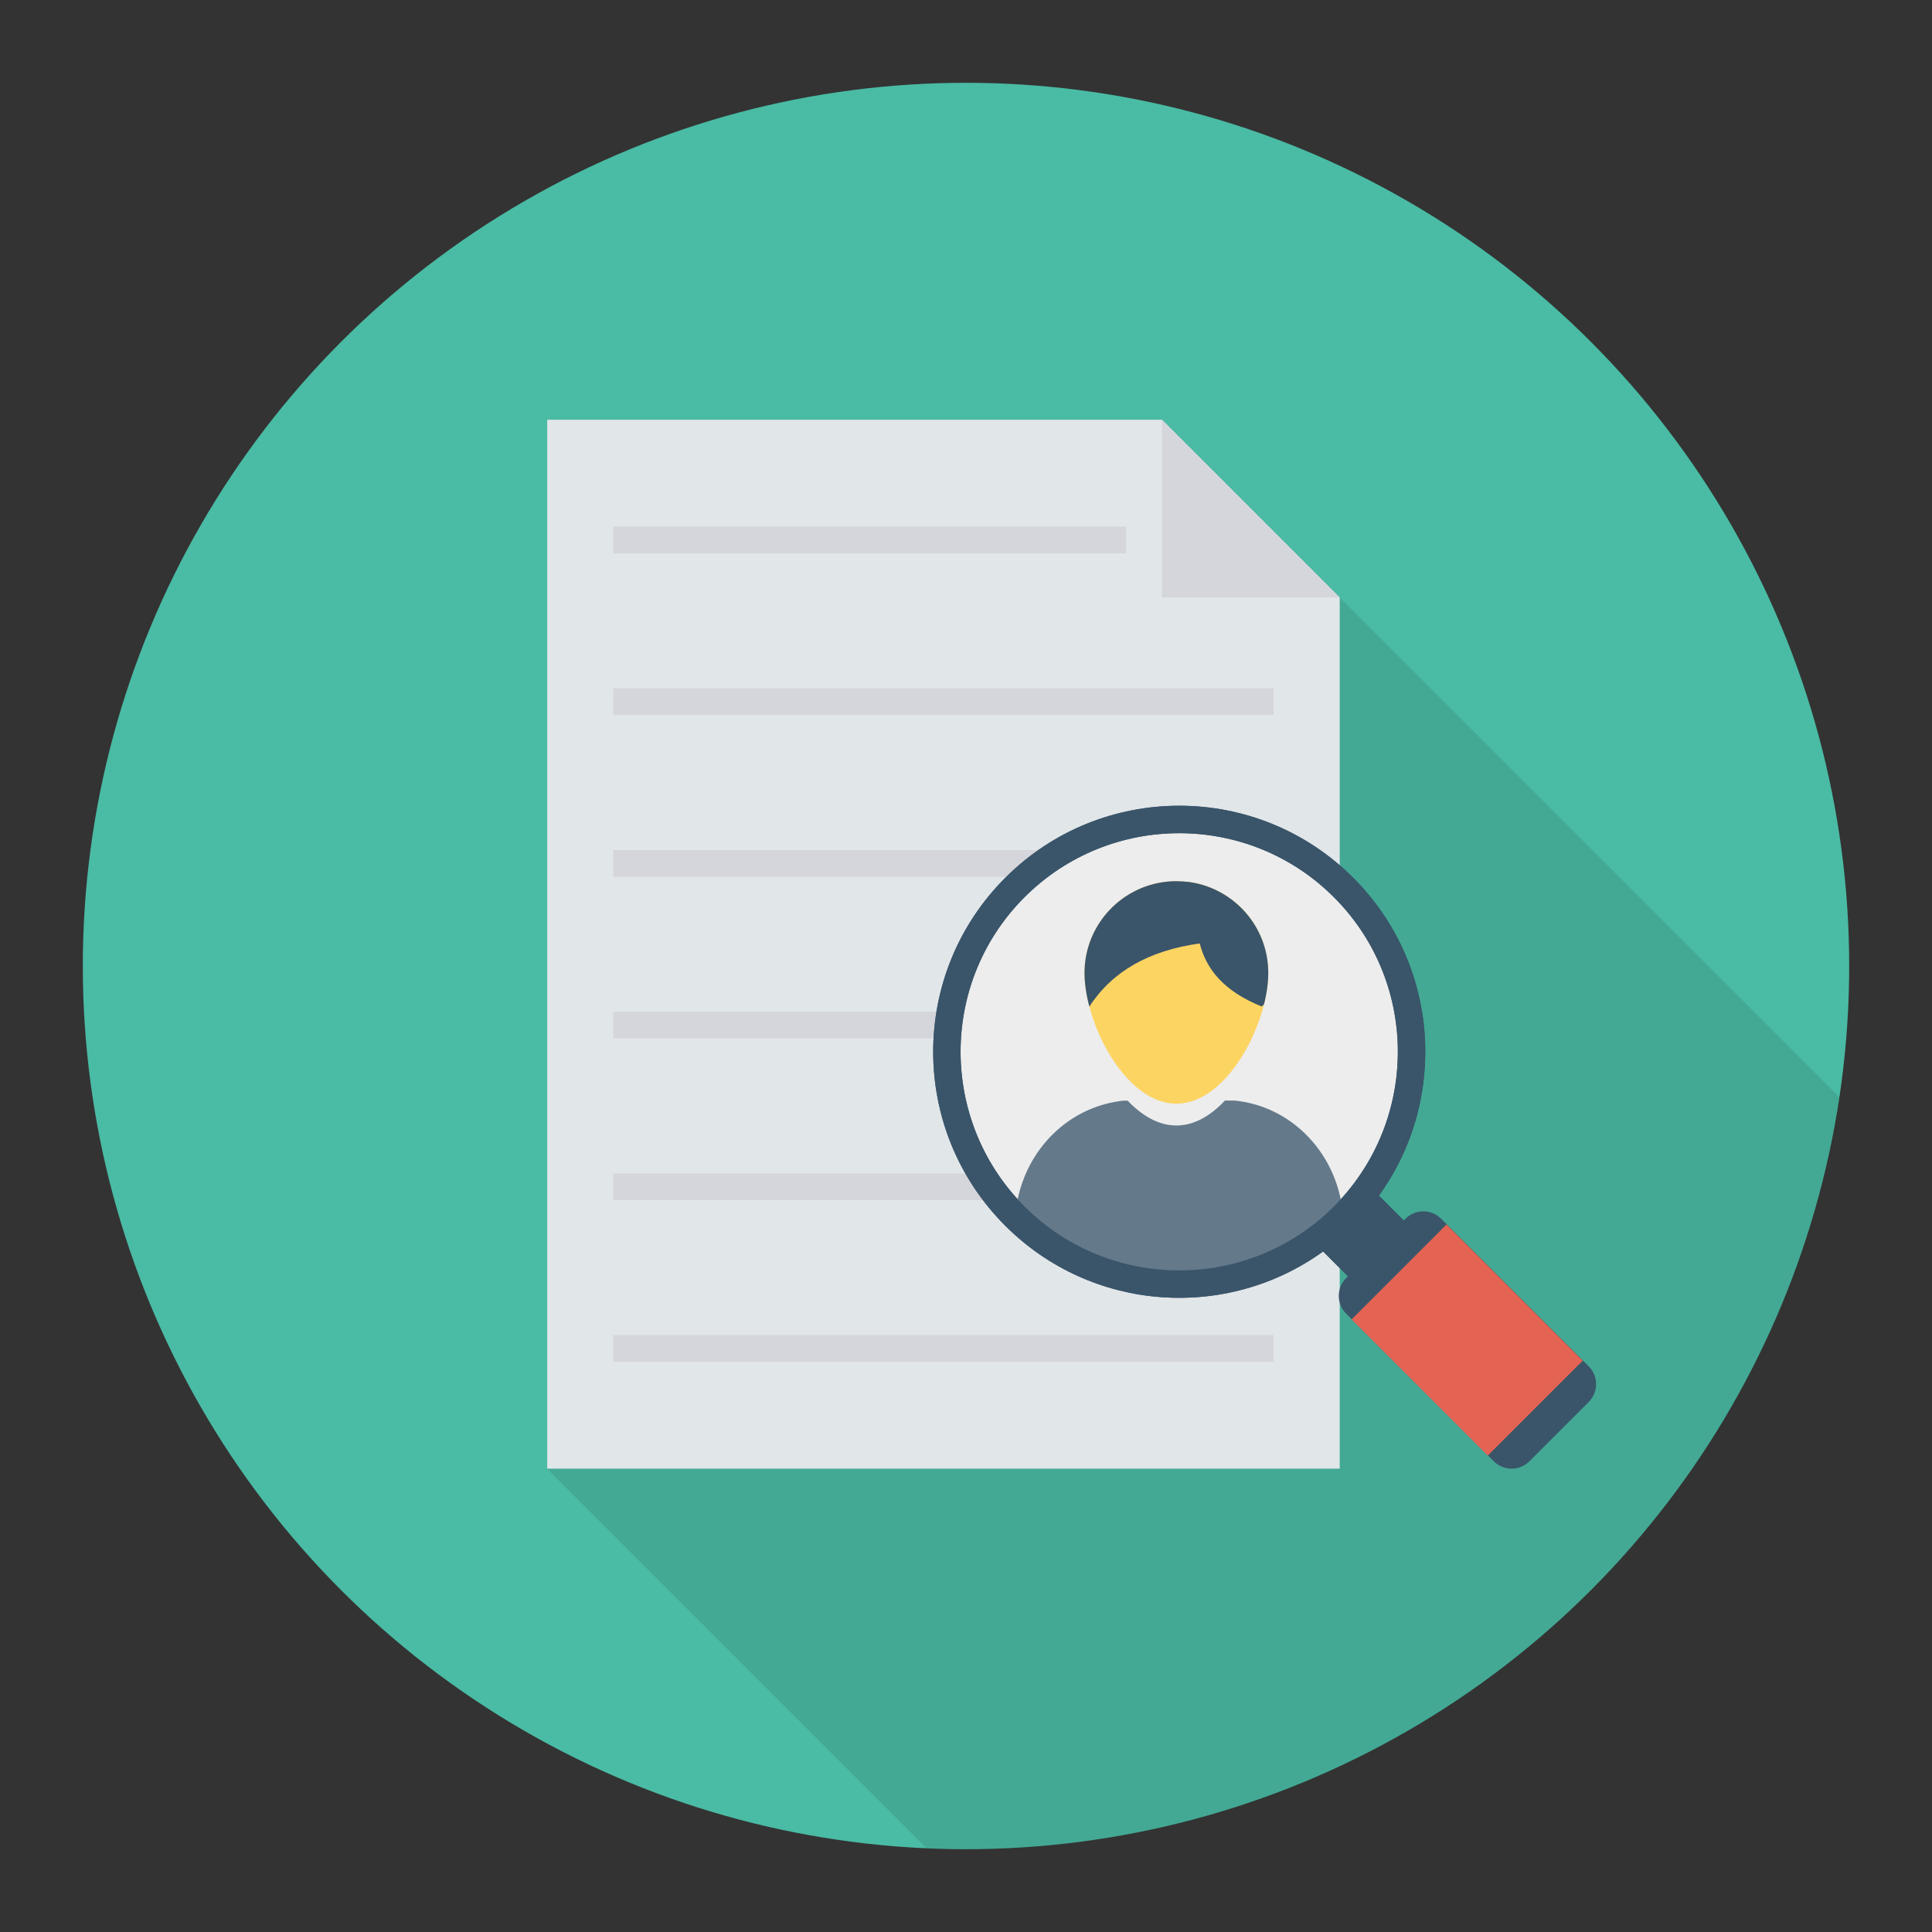 <svg enable-background="new 0 0 140 140" height="512" viewBox="0 0 140 140" width="512" xmlns="http://www.w3.org/2000/svg"><rect x="0" y="0" width="140" height="140" fill="#333333" stroke="none"/><circle cx="70" cy="70" fill="#4abba4" r="64"/><path d="m39.651 30.418v76.01l27.5 27.5c.945.042 1.893.072 2.849.072 32.114 0 58.699-23.655 63.293-54.49l-49.092-49.092z" opacity=".1"/><path d="m84.202 30.417h-44.55v76.009h57.429v-63.13z" fill="#e1e6e9"/><g fill="#d5d6db"><path d="m84.202 43.297h12.879l-12.879-12.879z"/><path d="m44.44 96.748h47.852v1.934h-47.852z"/><path d="m44.44 38.162h37.16v1.934h-37.16z"/><path d="m44.44 61.598h47.852v1.934h-47.852z"/><path d="m44.44 85.034h47.852v1.934h-47.852z"/><path d="m44.44 73.312h47.852v1.934h-47.852z"/><path d="m44.44 49.876h47.852v1.934h-47.852z"/></g><path d="m98.061 63.608c6.276 6.276 6.896 16.064 1.86 23.033l3.616 3.616-4.045 4.045-3.616-3.616c-6.973 5.033-16.758 4.409-23.03-1.863-6.962-6.962-6.966-18.25 0-25.215 6.962-6.962 18.253-6.962 25.215 0z" fill="#3a556a"/><path d="m97.156 86.904c-.16.177-.329.355-.498.524-6.182 6.174-16.232 6.174-22.414 0-.169-.169-.338-.346-.498-.524-5.675-6.216-5.515-15.886.498-21.891 6.182-6.182 16.232-6.182 22.414 0 6.013 6.005 6.174 15.675.498 21.891z" fill="#ededed"/><path d="m101.847 88.314-4.299 4.299c-.713.713-.713 1.869 0 2.582l10.696 10.696c.713.713 1.869.713 2.582 0l4.299-4.299c.713-.713.713-1.869 0-2.582l-10.696-10.696c-.713-.713-1.869-.713-2.582 0z" fill="#3a556a"/><path d="m91.903 70.508c0 .698-.105 1.469-.308 2.264-.844 3.4-3.368 7.206-6.346 7.206-2.946 0-5.437-3.692-6.313-7.052-.227-.852-.349-1.68-.349-2.418 0-3.554 2.783-6.451 6.297-6.646.097-.008.203-.008.3-.008h.065c.146 0 .284.008.43.016.122.008.252.016.373.032.073 0 .138.008.211.024 3.197.495 5.64 3.246 5.64 6.581z" fill="#fcd462"/><path d="m91.903 70.508c0 .698-.105 1.469-.308 2.264-.057.065-.114.114-.17.162-2.751-1.112-4.017-2.71-4.487-4.568-3.684.511-6.346 2.029-7.993 4.568l-.008-.008c-.227-.852-.349-1.68-.349-2.418 0-3.554 2.783-6.451 6.297-6.646.097-.008.203-.008.3-.008h.065c.146 0 .284.008.43.016.122.008.252.016.373.032.073 0 .138.008.211.024 3.197.495 5.64 3.246 5.64 6.581z" fill="#3a556a"/><path d="m97.156 86.904c-.16.177.521.771.353.94-6.182 6.174-17.384 6.929-23.567.756-.169-.169-.036-1.518-.197-1.695.718-3.505 3.412-6.393 7.018-7.052.194-.042.405-.068.608-.093h.346c1.03 1.081 2.23 1.799 3.53 1.799 1.292 0 2.5-.718 3.513-1.807h.726c.203.025.414.051.608.085 3.631.642 6.343 3.547 7.06 7.069z" fill="#64798a"/><path d="m99.92 86.641c5.036-6.969 4.416-16.758-1.86-23.033-6.962-6.962-18.253-6.962-25.215 0-6.966 6.966-6.962 18.253 0 25.215 6.272 6.272 16.057 6.896 23.03 1.863l3.616 3.616 4.045-4.045zm-2.765.263c-.16.177-.329.355-.498.524-6.182 6.174-16.232 6.174-22.414 0-.169-.169-.338-.346-.498-.524-5.675-6.216-5.515-15.886.498-21.891 6.182-6.182 16.232-6.182 22.414 0 6.013 6.005 6.174 15.675.498 21.891z" fill="#3a556a"/><path d="m101.471 90.123h9.732v13.958h-9.732z" fill="#e56353" transform="matrix(.707 -.707 .707 .707 -37.516 103.632)"/></svg>